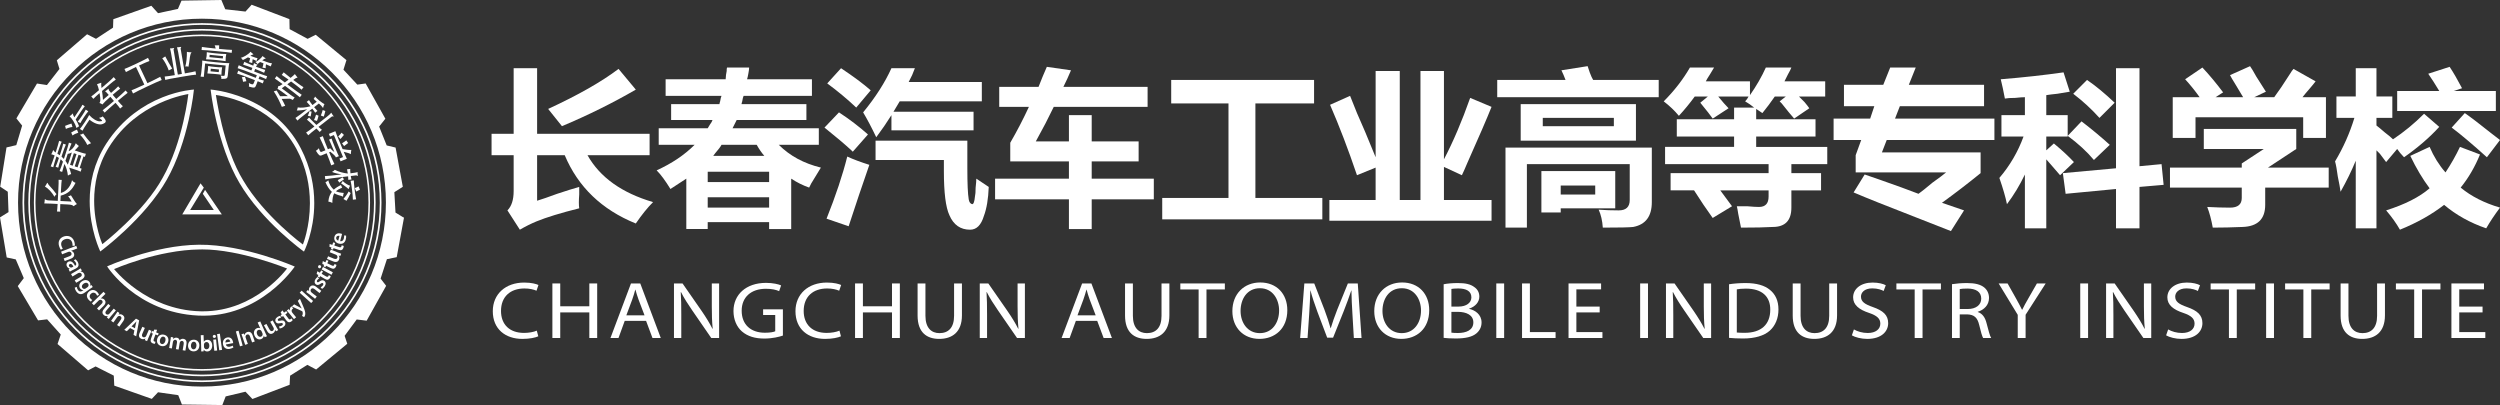 <?xml version="1.0" encoding="utf-8"?>
<!-- Generator: Adobe Illustrator 17.1.0, SVG Export Plug-In . SVG Version: 6.00 Build 0)  -->
<!DOCTYPE svg PUBLIC "-//W3C//DTD SVG 1.1//EN" "http://www.w3.org/Graphics/SVG/1.1/DTD/svg11.dtd">
<svg version="1.1" id="图层_1" xmlns="http://www.w3.org/2000/svg" xmlns:xlink="http://www.w3.org/1999/xlink" x="0px" y="0px"
	 viewBox="0 0 370.331 60" enable-background="new 0 0 370.331 60" xml:space="preserve">
<rect x="0" y="0" width="370.331" height="60" fill="#333333" stroke="none"/>
<g>
	<path fill="#FFFFFF" d="M59.848,32.221l-1.082,5.872l-1.452,0.299l-0.933,2.876l0.82,1.072l-2.885,5.162l-1.475-0.179l-1.791,2.422
		l0.391,1.179l-4.612,3.811l-1.303-0.69l-2.554,1.604l-0.072,1.342v0.011l-5.509,2.1l-1.026-1.081l-2.937,0.7l-0.489,1.264V60
		l-5.993-0.079l-0.542-1.383l-2.996-0.431l-0.922,0.979l-5.56-1.96l-0.071-1.485l-2.697-1.361l-1.104,0.581l-4.53-3.902L9,49.558
		l-2.016-2.254L5.64,47.46l-3.006-5.08l0.89-1.181l-1.19-2.775l-1.312-0.28l-0.031-0.024L0,32.198l1.262-0.78l-0.11-3.017
		l-1.121-0.74l0.933-5.822l1.45-0.341l0.864-2.89l-0.843-1.06H2.423l3.056-5.175l1.475,0.225l1.854-2.383l-0.39-1.284l4.481-3.857
		l1.32,0.678l2.526-1.662l0.043-1.243l5.631-1.995l0.993,1.099l2.946-0.629l0.531-1.231L32.79,0l0.58,1.372l2.996,0.341l0.904-1.004
		l0.009-0.008l5.593,2.133l0.029,1.485l2.667,1.432l1.201-0.6l4.55,3.757l-0.441,1.422l2.054,2.205l1.233-0.17l2.919,5.223
		l-0.923,1.161l1.121,2.794l1.315,0.316l1.071,5.81l-1.252,0.799l0.169,3.019l1.145,0.711L59.848,32.221z M29.916,2.769
		c-15.044,0-27.243,12.197-27.243,27.243c0,15.05,12.199,27.251,27.243,27.251c15.051,0,27.251-12.201,27.251-27.251
		C57.166,14.966,44.967,2.769,29.916,2.769"/>
	<path fill="#FFFFFF" d="M56.509,30.013c0,14.684-11.905,26.587-26.593,26.587c-14.681,0-26.584-11.903-26.584-26.587
		c0-14.682,11.904-26.585,26.584-26.585C44.604,3.428,56.509,15.331,56.509,30.013 M29.916,3.679
		c-14.54,0-26.333,11.792-26.333,26.334c0,14.547,11.792,26.337,26.333,26.337c14.547,0,26.341-11.79,26.341-26.337
		C56.256,15.471,44.463,3.679,29.916,3.679 M55.643,30.013c0,14.209-11.516,25.727-25.728,25.727
		c-14.204,0-25.722-11.517-25.722-25.727c0-14.204,11.518-25.723,25.722-25.723C44.127,4.289,55.643,15.809,55.643,30.013
		 M29.92,4.533c-14.073,0-25.483,11.41-25.483,25.48c0,14.073,11.41,25.482,25.483,25.482c14.072,0,25.481-11.409,25.481-25.482
		C55.401,15.943,43.992,4.533,29.92,4.533 M54.816,30.013c0,13.75-11.146,24.902-24.901,24.902
		c-13.748,0-24.895-11.152-24.895-24.902c0-13.746,11.147-24.896,24.895-24.896C43.67,5.117,54.816,16.267,54.816,30.013
		 M29.92,5.351c-13.621,0-24.664,11.043-24.664,24.661c0,13.623,11.043,24.662,24.664,24.662c13.619,0,24.662-11.039,24.662-24.662
		C54.582,16.394,43.539,5.351,29.92,5.351"/>
	<path fill="#FFFFFF" d="M14.623,36.714c-0.135-0.333-0.341-0.881-0.546-1.576c-0.227-0.779-0.413-1.581-0.545-2.379
		c-0.164-1.006-0.247-2.009-0.247-2.985c0-0.68,0.042-1.353,0.12-2.008c0.086-0.717,0.22-1.422,0.399-2.113
		c0.197-0.737,0.451-1.465,0.753-2.163c0.325-0.751,0.717-1.483,1.165-2.181c0.301-0.466,0.624-0.924,0.959-1.356
		c0.323-0.412,0.666-0.816,1.021-1.196c0.657-0.706,1.376-1.365,2.141-1.946c1.286-0.986,2.717-1.794,4.253-2.406
		c0.604-0.243,1.222-0.451,1.845-0.624c0.496-0.137,0.995-0.254,1.482-0.342c0.709-0.128,1.183-0.163,1.307-0.177
		c-0.009,0.123-0.059,0.57-0.158,1.24c-0.11,0.73-0.304,1.881-0.612,3.235c-0.343,1.521-0.757,2.975-1.23,4.329
		c-0.587,1.688-1.264,3.218-2.02,4.552c-0.752,1.33-1.74,2.718-2.935,4.124c-0.956,1.125-2.048,2.266-3.244,3.392
		c-1.877,1.765-3.4,2.919-3.677,3.117C14.819,37.18,14.737,36.996,14.623,36.714 M14.567,34.382
		c0.252,0.945,0.507,1.583,0.593,1.787c0.139-0.105,0.482-0.379,0.961-0.784c0.576-0.486,1.467-1.262,2.452-2.211
		c1.107-1.071,2.108-2.132,2.967-3.161c1.072-1.285,1.93-2.526,2.556-3.678c0,0,0.002,0,0.002-0.003
		c0.697-1.23,1.332-2.655,1.886-4.229c0.444-1.259,0.837-2.62,1.166-4.036c0.295-1.261,0.487-2.339,0.594-3.021
		c0.092-0.562,0.14-0.955,0.157-1.116c-0.161,0.029-0.583,0.103-1.178,0.255c-0.453,0.123-0.919,0.26-1.378,0.417
		c-0.576,0.203-1.15,0.434-1.708,0.688c-1.413,0.652-2.718,1.456-3.882,2.405c-0.69,0.559-1.334,1.176-1.919,1.835
		c-0.64,0.716-1.223,1.501-1.73,2.329c-0.4,0.651-0.748,1.332-1.037,2.03c-0.268,0.647-0.493,1.324-0.663,2.015
		c-0.16,0.631-0.278,1.296-0.352,1.953c-0.071,0.606-0.107,1.23-0.107,1.854c0,0.856,0.065,1.729,0.194,2.599
		C14.241,33.008,14.386,33.703,14.567,34.382 M44.04,36.517c-0.576-0.457-1.476-1.202-2.497-2.147
		c-1.143-1.054-2.197-2.141-3.132-3.228c-1.171-1.354-2.156-2.709-2.93-4.024c-0.78-1.314-1.487-2.866-2.108-4.605
		c-0.496-1.391-0.938-2.905-1.314-4.501c-0.336-1.424-0.554-2.649-0.677-3.427c-0.115-0.713-0.174-1.192-0.187-1.322
		c0.14,0.013,0.681,0.063,1.473,0.22c0.539,0.105,1.088,0.239,1.632,0.4c0.679,0.196,1.351,0.431,1.994,0.698
		c1.644,0.678,3.127,1.56,4.412,2.618c0.765,0.631,1.468,1.334,2.084,2.083c0.33,0.405,0.648,0.83,0.935,1.267
		c0.302,0.458,0.586,0.944,0.841,1.435c0.362,0.702,0.682,1.43,0.945,2.161c0.247,0.681,0.453,1.383,0.613,2.086
		c0.147,0.653,0.258,1.32,0.331,1.987c0.063,0.612,0.098,1.24,0.098,1.863c0,0.975-0.081,1.956-0.242,2.927
		c-0.128,0.777-0.304,1.542-0.529,2.282c-0.199,0.659-0.395,1.172-0.528,1.487c-0.11,0.259-0.192,0.431-0.225,0.493
		C44.93,37.204,44.572,36.942,44.04,36.517 M43.984,35.531c0.442,0.357,0.758,0.596,0.887,0.688c0.074-0.195,0.29-0.787,0.504-1.668
		c0.156-0.635,0.277-1.295,0.368-1.961c0.109-0.828,0.165-1.666,0.165-2.49c0-1.317-0.145-2.613-0.425-3.857
		c-0.16-0.706-0.368-1.403-0.618-2.077c-0.266-0.726-0.591-1.44-0.961-2.123c-0.236-0.433-0.497-0.86-0.773-1.265
		c-0.267-0.388-0.554-0.768-0.854-1.129c-0.563-0.669-1.194-1.297-1.883-1.867c-1.152-0.957-2.481-1.767-3.936-2.406
		c-0.576-0.252-1.172-0.48-1.774-0.672c-0.483-0.152-0.968-0.286-1.447-0.395c-0.634-0.149-1.084-0.217-1.256-0.237
		c0.025,0.164,0.092,0.605,0.203,1.223c0.131,0.738,0.356,1.902,0.686,3.228c0.372,1.493,0.792,2.888,1.257,4.152
		c0.575,1.566,1.216,2.932,1.901,4.049c0.721,1.224,1.638,2.482,2.725,3.751c0.87,1.012,1.849,2.032,2.914,3.033
		C42.609,34.394,43.449,35.095,43.984,35.531 M43.663,39.487c0,0-5.149,7.692-14.29,7.26c-9.138-0.43-13.51-7.283-13.51-7.283
		s6.907-3.153,13.615-3.213C36.187,36.193,43.663,39.487,43.663,39.487 M29.662,46.113c0.128,0.004,0.261,0.004,0.394,0.004
		c0.937,0,1.88-0.09,2.8-0.274c0.833-0.165,1.669-0.41,2.482-0.722c1.363-0.534,2.684-1.276,3.93-2.203
		c0.491-0.364,0.967-0.761,1.423-1.177c0.362-0.333,0.709-0.674,1.034-1.024c0.425-0.461,0.7-0.807,0.8-0.94
		c-0.15-0.061-0.539-0.215-1.1-0.419c-0.674-0.244-1.743-0.616-3.003-0.98c-1.418-0.417-2.785-0.75-4.067-0.982
		c-1.601-0.297-3.069-0.449-4.361-0.449c-0.15,0-0.303,0.004-0.451,0.007c-1.42,0.018-2.971,0.178-4.609,0.488
		c-1.312,0.242-2.687,0.58-4.08,1.003c-1.239,0.377-2.268,0.75-2.914,0.996c-0.531,0.204-0.893,0.362-1.041,0.422
		c0.106,0.124,0.38,0.452,0.812,0.892c0.326,0.332,0.681,0.665,1.05,0.983c0.463,0.4,0.947,0.784,1.449,1.137
		c1.267,0.902,2.621,1.627,4.022,2.161c0.83,0.312,1.686,0.565,2.547,0.745C27.723,45.975,28.693,46.089,29.662,46.113
		 M29.706,27.155l-2.707,4.603h5.862l-2.485-3.637l-0.331,0.584l1.628,2.402h-3.508l2.027-3.311L29.706,27.155z"/>
	<path fill="#FFFFFF" d="M10.62,29.858c-0.106-0.213-0.39-0.637-0.537-0.817c0.166,0.015,0.318-0.032,0.425-0.114
		c0.455,0.733,0.695,1.109,0.885,1.299c-0.196,0.093-0.355,0.215-0.48,0.319c-0.152-0.168-0.361-0.229-0.892-0.256L8.93,30.234
		c-0.025,0.618-0.03,0.922-0.016,1.12L8.44,31.33c0.034-0.195,0.06-0.504,0.094-1.115l-0.929-0.049
		c-0.483-0.022-0.879-0.039-1.045-0.032c0.042-0.171,0.071-0.449,0.064-0.521c-0.012-0.087,0.034-0.122,0.111-0.067
		c0.104,0.082,0.247,0.13,0.428,0.138l1.394,0.07l0.083-1.607c0.044-0.864,0.053-1.267,0.039-1.518l0.469,0.023
		c-0.038,0.235-0.071,0.663-0.115,1.519l-0.02,0.414c0.95-0.247,1.51-1.174,1.656-1.902c0.102,0.184,0.285,0.317,0.521,0.399
		c-0.483,0.993-1.075,1.616-2.198,1.904l-0.039,0.787L10.62,29.858z M7.075,27.155c0.06,0.126,0.157,0.279,0.367,0.487
		c0.184,0.184,0.67,0.752,0.925,1.121c-0.084,0.067-0.226,0.228-0.31,0.388c-0.352-0.674-0.973-1.289-1.402-1.517
		c0.096-0.117,0.231-0.338,0.317-0.516C6.997,27.059,7.032,27.061,7.075,27.155"/>
	<path fill="#FFFFFF" d="M7.888,24.775l-0.381-0.126c0.165-0.391,0.352-0.917,0.591-1.618c-0.228-0.102-0.421-0.173-0.509-0.175
		c0.101-0.132,0.23-0.465,0.256-0.561c0.013-0.077,0.065-0.088,0.133,0.051c0.026,0.044,0.13,0.148,0.261,0.255
		c0.246-0.741,0.409-1.307,0.517-1.737l0.38,0.126c-0.177,0.419-0.386,0.995-0.641,1.771c0.128,0.079,0.247,0.158,0.36,0.24
		l0.125-0.37c0.167-0.512,0.301-0.953,0.385-1.347l0.395,0.128c-0.163,0.364-0.325,0.807-0.492,1.317l-0.157,0.469
		c0.125,0.111,0.241,0.223,0.354,0.346l0.32-0.982c0.183-0.55,0.305-0.961,0.422-1.432l0.389,0.129
		c-0.16,0.375-0.284,0.709-0.429,1.13c0.414-0.135,0.839-0.581,1.066-1.173c0.16,0.175,0.295,0.294,0.451,0.408
		c-0.213,0.262-0.421,0.482-0.617,0.656l0.982,0.324c0.234,0.074,0.46,0.133,0.678,0.173l-0.154,0.462l-0.207-0.07L11.8,24.885
		l0.291,0.094l-0.151,0.455c-0.196-0.098-0.343-0.161-0.582-0.238l-1.115-0.365c0.113,0.285,0.211,0.603,0.3,0.957
		c-0.157,0.026-0.351,0.121-0.481,0.223c-0.083-0.67-0.245-1.253-0.521-1.729c-0.135,0.432-0.233,0.779-0.333,1.184l-0.386-0.129
		c0.191-0.456,0.324-0.828,0.505-1.381c-0.102-0.132-0.215-0.254-0.343-0.364c-0.155,0.475-0.275,0.887-0.355,1.247L8.24,24.711
		c0.16-0.371,0.323-0.798,0.49-1.32c-0.11-0.073-0.237-0.148-0.368-0.222C8.142,23.853,7.987,24.374,7.888,24.775 M10.044,24.393
		c0.087-0.228,0.193-0.555,0.319-0.931c0.111-0.34,0.203-0.64,0.275-0.874c-0.207,0.117-0.406,0.183-0.605,0.207l-0.338,1.028
		C9.825,23.995,9.937,24.188,10.044,24.393 M11.338,22.827l-0.397-0.128l-0.565,1.715l0.395,0.13L11.338,22.827z M11.068,24.642
		l0.422,0.142l0.564-1.718l-0.421-0.137L11.068,24.642z"/>
	<path fill="#FFFFFF" d="M10.733,18.812c-0.25,0.02-0.693,0.141-0.971,0.285l-0.123-0.451c0.297-0.129,0.641-0.247,0.949-0.344
		L10.733,18.812z M11.721,18.709c-0.124,0.041-0.271,0.143-0.38,0.264c-0.223-0.719-0.654-1.388-1.038-1.757
		c0.169-0.102,0.293-0.202,0.434-0.365c0.052-0.054,0.104-0.027,0.087,0.048c-0.018,0.053,0.011,0.179,0.188,0.481l0.768-1.152
		c0.237-0.352,0.344-0.541,0.425-0.714l0.357,0.235c-0.127,0.141-0.261,0.318-0.495,0.663L11.213,17.7
		C11.4,18.004,11.604,18.393,11.721,18.709 M11.597,19.658c-0.363,0.112-0.645,0.252-0.852,0.412l-0.2-0.44
		c0.273-0.168,0.573-0.32,0.853-0.434L11.597,19.658z M12.441,17.353c-0.26,0.392-0.43,0.674-0.541,0.894L11.527,18
		c0.163-0.195,0.354-0.455,0.617-0.846c0.282-0.42,0.433-0.679,0.561-0.917l0.376,0.251C12.901,16.694,12.722,16.933,12.441,17.353
		 M15.182,18.377c-0.473,0.184-1.275-0.11-1.923-0.65l-0.414,0.618c-0.293,0.434-0.527,0.813-0.621,1.015l-0.392-0.263
		c0.152-0.168,0.346-0.422,0.728-0.996c0.326-0.488,0.572-0.901,0.647-1.065c0.528,0.593,1.17,0.946,1.554,0.937
		c0.477-0.011,0.504-0.098-0.095-0.512c0.208-0.033,0.417-0.112,0.545-0.22C15.863,17.937,15.783,18.141,15.182,18.377
		 M12.876,20.498c0.199,0.25,0.392,0.482,0.614,0.72c-0.215,0.084-0.379,0.145-0.558,0.261c-0.103-0.244-0.26-0.49-0.471-0.797
		c-0.176-0.243-0.377-0.487-0.612-0.732c0.165-0.012,0.318-0.079,0.467-0.186C12.433,19.927,12.59,20.138,12.876,20.498"/>
	<path fill="#FFFFFF" d="M15.566,13.522c0.172-0.104,0.296-0.203,0.425-0.32c0.104-0.099,0.145-0.054,0.102,0.059
		c-0.013,0.039,0.04,0.137,0.22,0.34l0.138,0.164c0.625-0.54,0.851-0.759,1.057-0.976l0.297,0.349
		c-0.231,0.166-0.487,0.367-1.113,0.904l0.531,0.617c0.609-0.529,1.048-0.928,1.387-1.258l0.302,0.35
		c-0.374,0.286-0.836,0.662-1.451,1.185c0.389,0.457,0.585,0.669,0.74,0.798l-0.406,0.345c-0.075-0.134-0.292-0.392-0.68-0.846
		c-0.731,0.63-1.235,1.084-1.612,1.449l-0.299-0.349c0.422-0.32,0.944-0.749,1.673-1.376l-0.53-0.62
		c-0.611,0.534-0.997,0.911-1.178,1.138c-0.109-0.09-0.29-0.181-0.437-0.219c0.146-0.224,0.208-0.415,0.017-1.465
		c-0.423,0.364-0.676,0.604-0.919,0.853l-0.31-0.36c0.284-0.204,0.491-0.361,1.141-0.926c-0.071-0.344-0.172-0.63-0.288-0.889
		c0.194-0.055,0.463-0.146,0.572-0.199c0.065-0.032,0.099-0.012,0.06,0.063c-0.03,0.062-0.015,0.368,0.035,0.703l0.999-0.856
		c0.295-0.259,0.561-0.505,0.805-0.757l0.312,0.362c-0.287,0.204-0.574,0.428-0.87,0.683l-1.173,1.011
		c0.076,0.47,0.128,0.919,0.14,1.319l0.854-0.736C15.797,13.7,15.701,13.598,15.566,13.522"/>
	<path fill="#FFFFFF" d="M21.838,12.321c0.842-0.397,1.438-0.7,1.895-0.947l0.224,0.476c-0.523,0.209-1.198,0.509-2.147,0.96
		c-0.949,0.443-1.612,0.776-2.105,1.042l-0.226-0.476c0.479-0.19,1.081-0.461,1.899-0.841l-1.234-2.619
		c-0.658,0.318-1.122,0.554-1.49,0.756l-0.218-0.458c0.435-0.173,0.979-0.409,1.764-0.782c0.785-0.373,1.315-0.638,1.723-0.865
		l0.219,0.46c-0.391,0.155-0.873,0.362-1.539,0.671L21.838,12.321z"/>
	<path fill="#FFFFFF" d="M24.996,10.434c-0.219-0.639-0.604-1.361-0.962-1.789l0.448-0.289c0.281,0.545,0.661,1.221,1.025,1.802
		L24.996,10.434z M25.346,7.916c-0.038-0.247-0.106-0.534-0.167-0.744c0.162,0.002,0.369-0.016,0.549-0.053
		c0.078-0.01,0.1,0.021,0.048,0.083c-0.061,0.068-0.076,0.113-0.061,0.185l0.628,3.666l0.598-0.102l-0.547-3.207
		c-0.039-0.22-0.099-0.487-0.171-0.741c0.158,0.003,0.372-0.019,0.551-0.055c0.079-0.015,0.101,0.02,0.046,0.085
		c-0.059,0.067-0.072,0.114-0.059,0.19l0.624,3.649c0.794-0.134,1.359-0.251,1.576-0.315l0.088,0.504
		c-0.256,0.007-0.806,0.083-2.338,0.346c-1.395,0.239-1.926,0.345-2.231,0.433l-0.087-0.503c0.311-0.024,0.859-0.099,1.502-0.208
		L25.346,7.916z M28.131,8.461c-0.067,0.623-0.152,1.116-0.212,1.423c-0.175-0.063-0.284-0.075-0.474-0.024
		c0.175-0.572,0.247-1.417,0.241-2.184c0.179,0.052,0.438,0.08,0.62,0.064c0.08-0.007,0.088,0.031,0.015,0.093
		C28.263,7.889,28.157,8.207,28.131,8.461"/>
	<path fill="#FFFFFF" d="M32.661,11.191c0.576,0.11,0.618,0.055,0.639-0.149l0.13-1.337l-3.045-0.303L30.19,11.39l-0.479-0.042
		c0.069-0.315,0.097-0.483,0.122-0.742l0.11-1.121c0.013-0.161,0.022-0.374,0.005-0.517c0.419,0.073,1.085,0.16,2.011,0.25
		c1.015,0.103,1.612,0.141,2.013,0.141c-0.046,0.126-0.082,0.341-0.099,0.51l-0.124,1.267c-0.047,0.462-0.097,0.571-0.988,0.548
		C32.819,11.548,32.803,11.418,32.661,11.191 M34.364,7.388l-0.044,0.44c-0.331-0.065-1.062-0.145-2.224-0.251
		c-1.058-0.099-1.8-0.159-2.236-0.17l0.046-0.453c0.405,0.06,1.059,0.143,2.038,0.241c-0.035-0.192-0.087-0.373-0.144-0.475
		l0.666-0.007c-0.012,0.116-0.018,0.324-0.012,0.532C33.445,7.337,34.066,7.388,34.364,7.388 M33.419,9.061
		c-0.428-0.071-0.926-0.121-1.45-0.176c-0.498-0.046-1.001-0.087-1.451-0.098c0.08-0.272,0.129-0.706,0.116-1.059
		c0.422,0.079,0.832,0.13,1.435,0.189c0.513,0.052,1.026,0.082,1.451,0.082C33.445,8.308,33.411,8.688,33.419,9.061 M32.805,11.077
		c-0.323-0.055-0.549-0.08-1.03-0.125c-0.419-0.041-0.766-0.064-1.054-0.07c0.072-0.362,0.109-0.731,0.112-1.11
		C31.098,9.839,31.3,9.86,31.87,9.917c0.458,0.045,0.711,0.063,1.04,0.05C32.844,10.296,32.803,10.676,32.805,11.077 M31.025,8.466
		l1.983,0.195l0.032-0.347l-1.985-0.197L31.025,8.466z M31.189,10.564l1.216,0.122l0.036-0.389l-1.215-0.122L31.189,10.564z"/>
	<path fill="#FFFFFF" d="M36.023,9.587l0.162-0.427c0.34,0.161,0.743,0.333,1.332,0.566c0.056-0.169,0.091-0.284,0.108-0.375
		c0.135,0.083,0.305,0.155,0.479,0.213c0.076,0.031,0.075,0.066-0.012,0.09c-0.054,0.012-0.103,0.067-0.166,0.231
		c0.591,0.22,1.013,0.365,1.365,0.47l-0.165,0.428c-0.33-0.156-0.737-0.338-1.327-0.568l-0.149,0.384
		c0.873,0.338,1.428,0.533,1.925,0.691l-0.162,0.419c-0.278-0.124-0.585-0.258-0.961-0.41l-0.15,0.391
		c0.29,0.105,0.686,0.236,0.788,0.239l-0.167,0.431c-0.087-0.058-0.465-0.21-0.752-0.329l-0.231,0.596
		c-0.153,0.399-0.25,0.442-1.076,0.198c0.052-0.192,0.047-0.332-0.006-0.533c0.528,0.29,0.642,0.255,0.736,0.009l0.166-0.427
		l-1.773-0.685c-0.294-0.111-0.71-0.249-0.861-0.284l0.168-0.44c0.136,0.094,0.528,0.273,0.824,0.38l1.771,0.688l0.154-0.397
		c-1.883-0.725-2.192-0.835-2.845-1.035l0.168-0.436c0.466,0.216,1.011,0.443,1.873,0.773l0.15-0.38
		C36.794,9.833,36.377,9.692,36.023,9.587 M35.958,8.901c-0.041-0.125-0.119-0.231-0.297-0.345c0.333-0.031,1.137-0.492,1.455-0.893
		c0.099,0.114,0.26,0.247,0.385,0.337c0.065,0.042,0.067,0.065-0.019,0.076c-0.075,0.003-0.208,0.07-0.395,0.183l0.282,0.11
		c0.458,0.177,0.661,0.235,0.783,0.243l-0.164,0.428c-0.119-0.075-0.246-0.141-0.558-0.274c-0.037,0.224-0.068,0.454-0.061,0.575
		l-0.482-0.142c0.053-0.124,0.123-0.367,0.169-0.573l-0.332-0.13C36.416,8.684,36.146,8.819,35.958,8.901 M36.003,12.116
		c-0.03-0.252-0.081-0.443-0.184-0.671l0.455-0.067c0.087,0.192,0.15,0.373,0.224,0.651L36.003,12.116z M38.148,9.489
		c-0.107-0.126-0.214-0.232-0.324-0.313c0.303-0.053,0.928-0.616,1.076-0.878c0.094,0.113,0.284,0.246,0.419,0.308
		c0.07,0.035,0.065,0.071-0.022,0.078c-0.071,0-0.182,0.056-0.446,0.248l0.471,0.18c0.598,0.232,0.837,0.259,0.963,0.259
		l-0.177,0.468c-0.128-0.067-0.351-0.175-0.704-0.318c-0.041,0.216-0.06,0.431-0.043,0.592l-0.484-0.098
		c0.059-0.141,0.113-0.386,0.15-0.645l-0.504-0.186C38.382,9.293,38.267,9.386,38.148,9.489"/>
	<path fill="#FFFFFF" d="M42.742,11.789c-0.295-0.215-0.794-0.56-1.008-0.694l0.288-0.379c0.206,0.184,0.745,0.616,1.024,0.822
		c0.32-0.26,0.558-0.475,0.631-0.563c0.074,0.111,0.257,0.338,0.328,0.419c0.099,0.107,0.075,0.129-0.054,0.134
		c-0.066,0.005-0.122,0.031-0.51,0.31l0.738,0.548c0.265,0.196,0.527,0.376,0.78,0.527l-0.284,0.379
		c-0.214-0.201-0.461-0.404-0.724-0.601l-0.831-0.623c-0.153,0.114-0.34,0.252-0.566,0.417l1.168,0.874
		c0.329,0.242,0.663,0.477,0.972,0.682l-0.274,0.365c-0.287-0.243-0.604-0.489-0.933-0.737l-1.264-0.946
		c-0.148,0.107-0.304,0.227-0.482,0.356l1.355,1.014c0.135,0.1,0.393,0.273,0.546,0.344l-0.275,0.368
		c-0.194-0.126-0.375-0.187-0.537-0.185l-1.107,0.032c0.225,0.397,0.388,0.717,0.526,1.021l-0.504,0.156
		c-0.274-0.692-0.672-1.52-1.19-2.298l0.425-0.123c0.193,0.31,0.368,0.596,0.513,0.844l1.146-0.017l-0.956-0.708
		c-0.21-0.158-0.487-0.326-0.584-0.357c0.062-0.136,0.098-0.251,0.12-0.411c0.168,0.002,0.29-0.044,0.646-0.304
		c-0.361-0.256-0.898-0.65-1.156-0.822l0.272-0.365c0.258,0.228,0.858,0.695,1.213,0.949C42.383,12.072,42.563,11.93,42.742,11.789"
		/>
	<path fill="#FFFFFF" d="M43.965,16.369c0.082-0.169,0.11-0.293,0.14-0.458c0.485,0.087,1.237,0.019,1.889-0.172
		c-0.235-0.29-0.405-0.49-0.563-0.646l0.34-0.26c0.12,0.196,0.272,0.415,0.515,0.729l0.634-0.494
		c-0.179-0.152-0.349-0.305-0.463-0.416c0.104-0.113,0.166-0.219,0.209-0.356c0.166,0.187,0.363,0.38,0.641,0.608
		c0.298,0.238,0.564,0.422,0.758,0.525c-0.075,0.104-0.179,0.379-0.183,0.462c-0.002,0.118-0.038,0.125-0.076,0.048
		c-0.08-0.142-0.292-0.369-0.572-0.608l-0.701,0.546c0.2,0.247,0.349,0.422,0.488,0.559l-0.338,0.259
		c-0.096-0.17-0.229-0.356-0.424-0.603l-1.497,1.17c-0.216,0.167-0.482,0.39-0.703,0.599l-0.297-0.387
		c0.268-0.174,0.546-0.371,0.752-0.533l0.987-0.768C44.978,16.312,44.491,16.362,43.965,16.369 M45.66,20.04l-0.317-0.403
		c0.374-0.244,0.587-0.396,1.23-0.899c-0.715-0.686-0.871-0.826-1.108-1.015l0.316-0.322c0.207,0.239,0.358,0.4,1.09,1.106
		l1.534-1.196c0.329-0.255,0.537-0.451,0.669-0.616c0.078,0.153,0.175,0.295,0.297,0.452c0.082,0.106,0.056,0.153-0.057,0.102
		c-0.068-0.029-0.128-0.012-0.18,0.031l-1.951,1.517c0.175,0.169,0.326,0.292,0.503,0.423l-0.325,0.33
		c-0.157-0.184-0.289-0.326-0.484-0.513C46.155,19.6,45.995,19.738,45.66,20.04 M45.594,17.143c0.115-0.237,0.195-0.448,0.247-0.671
		l0.317,0.066c-0.04,0.26-0.089,0.502-0.141,0.715L45.594,17.143z M46.516,17.784c0.125-0.273,0.225-0.527,0.3-0.802l0.369,0.157
		c-0.058,0.251-0.125,0.51-0.228,0.773L46.516,17.784z M47.957,17.275l-0.431-0.164c0.113-0.263,0.215-0.56,0.276-0.812l0.389,0.145
		C48.143,16.68,48.052,17.023,47.957,17.275"/>
	<path fill="#FFFFFF" d="M47.35,20.365l0.469-0.197c0.165,0.498,0.39,1.076,0.75,1.946l0.345-0.146
		c0.243,0.259,0.446,0.444,0.612,0.549l-0.475-1.144c-0.125-0.301-0.229-0.534-0.306-0.694l0.371-0.158
		c0.134,0.397,0.23,0.648,0.509,1.315c0.342,0.822,0.478,1.119,0.575,1.297l-0.446,0.184c-0.06-0.172-0.23-0.362-0.828-0.839
		l-0.173,0.073c0.331,0.785,0.568,1.309,0.784,1.748l-0.47,0.196c-0.156-0.463-0.357-1.002-0.681-1.794l-0.719,0.3
		c-0.299,0.123-0.422,0.048-0.869-0.667c0.149-0.078,0.292-0.203,0.434-0.376c0.173,0.538,0.261,0.596,0.414,0.533l0.558-0.229
		C47.843,21.391,47.582,20.832,47.35,20.365 M51.376,23.514l-0.924,0.385l-0.172-0.413l0.534-0.218l-1.354-3.262l-0.574,0.235
		l-0.17-0.408l0.965-0.401c0.09,0.274,0.232,0.643,0.439,1.138l0.629,1.517c0.423,0.087,1.049,0.147,1.293,0.126
		c-0.042,0.178-0.064,0.408-0.061,0.545c0,0.094-0.027,0.1-0.109,0.023c-0.055-0.045-0.332-0.141-0.957-0.294
		C51.105,22.94,51.252,23.267,51.376,23.514 M50.099,20.213c0.161-0.142,0.383-0.404,0.498-0.558l0.351,0.329
		c-0.128,0.173-0.338,0.421-0.507,0.607L50.099,20.213z M50.667,21.224c0.184-0.106,0.481-0.31,0.632-0.432l0.272,0.396
		c-0.152,0.127-0.39,0.306-0.603,0.452L50.667,21.224z"/>
	<path fill="#FFFFFF" d="M49.178,25.469c0.164-0.086,0.307-0.192,0.422-0.312c0.539,0.289,1.244,0.47,1.922,0.554
		c-0.038-0.269-0.079-0.477-0.117-0.633l0.476-0.059c-0.01,0.172,0,0.38,0.031,0.654c0.586-0.071,0.822-0.109,1.064-0.179
		c-0.013,0.168,0.002,0.399,0.025,0.48c0.021,0.094-0.029,0.125-0.13,0.045c-0.049-0.04-0.064-0.047-0.127-0.04l-0.782,0.093
		c0.03,0.22,0.066,0.384,0.109,0.515l-0.478,0.057c0.006-0.137-0.006-0.306-0.026-0.525l-2.392,0.289
		c-0.281,0.036-0.651,0.091-0.993,0.17l-0.059-0.494c0.349-0.012,0.723-0.04,1.003-0.075l1.457-0.175
		C50.064,25.749,49.616,25.647,49.178,25.469 M50.924,28.576c-0.06,0.164-0.103,0.38-0.105,0.512c-0.003,0.064-0.067,0.059-0.107,0
		c-0.016-0.023-0.138-0.061-0.608-0.195c-0.118-0.034-0.384-0.148-0.595-0.257c-0.188,0.327-0.286,0.868-0.277,1.417
		c-0.179-0.094-0.425-0.17-0.594-0.192c0.076-0.677,0.211-1.016,0.527-1.442c-0.384-0.327-0.718-0.865-0.955-1.436
		c0.151-0.044,0.315-0.152,0.409-0.289c0.174,0.611,0.418,1.039,0.824,1.402c0.292-0.273,0.688-0.513,1.06-0.682l0.181,0.381
		c-0.429,0.183-0.709,0.341-0.922,0.54C50.059,28.477,50.525,28.564,50.924,28.576 M50.028,26.681
		c0.237-0.118,0.469-0.255,0.725-0.419l0.203,0.305c-0.256,0.193-0.486,0.345-0.697,0.479L50.028,26.681z M51.572,27.955
		c-0.022-0.046-0.254-0.222-1.052-0.803c0.089-0.081,0.173-0.192,0.25-0.338c0.272,0.295,0.763,0.6,1.093,0.698
		c-0.102,0.171-0.169,0.326-0.203,0.45C51.646,28.022,51.616,28.03,51.572,27.955 M50.872,29.477
		c0.252-0.283,0.57-0.714,0.773-1.121l0.304,0.247c-0.183,0.42-0.404,0.796-0.62,1.141L50.872,29.477z M52.155,28.174
		c-0.083-0.675-0.158-1.114-0.222-1.392l0.483-0.058c0.002,0.303,0.038,0.717,0.123,1.416c0.064,0.536,0.135,0.992,0.214,1.387
		l-0.478,0.055C52.255,29.139,52.222,28.728,52.155,28.174 M52.558,27.862c0.175-0.059,0.36-0.147,0.558-0.256l0.204,0.503
		c-0.158,0.058-0.349,0.152-0.543,0.27L52.558,27.862z"/>
	<path fill="#FFFFFF" d="M9.013,36.99c-0.075-0.083-0.19-0.275-0.265-0.544c-0.203-0.697,0.109-1.244,0.78-1.441
		c0.721-0.206,1.303,0.169,1.497,0.838c0.078,0.263,0.075,0.464,0.059,0.558l-0.344,0.011c0.014-0.121,0.01-0.278-0.041-0.459
		c-0.132-0.442-0.503-0.682-1.03-0.529c-0.485,0.14-0.708,0.511-0.569,0.992c0.048,0.161,0.13,0.32,0.208,0.417L9.013,36.99z"/>
	<path fill="#FFFFFF" d="M11.294,36.41l0.15,0.39l-0.913,0.353v0.004c0.091,0.021,0.179,0.063,0.249,0.125
		c0.076,0.064,0.137,0.145,0.176,0.243c0.099,0.263,0.032,0.604-0.459,0.796l-0.91,0.352l-0.15-0.388l0.867-0.337
		c0.222-0.087,0.36-0.236,0.278-0.45c-0.059-0.152-0.201-0.219-0.338-0.219c-0.037,0-0.078,0.015-0.123,0.031L9.199,37.67
		l-0.151-0.391L11.294,36.41z"/>
	<path fill="#FFFFFF" d="M10.683,40.048c-0.135,0.061-0.263,0.132-0.345,0.195l-0.165-0.337l0.151-0.105l-0.005-0.014
		c-0.158-0.031-0.316-0.144-0.411-0.344c-0.147-0.298-0.011-0.568,0.213-0.677c0.374-0.181,0.726,0.054,0.99,0.608l0.024-0.012
		c0.099-0.052,0.241-0.167,0.113-0.429c-0.073-0.145-0.192-0.277-0.306-0.349l0.21-0.188c0.122,0.075,0.277,0.234,0.393,0.469
		c0.231,0.476-0.004,0.757-0.33,0.92L10.683,40.048z M10.872,39.498c-0.124-0.263-0.303-0.49-0.528-0.379
		c-0.146,0.069-0.169,0.195-0.112,0.317c0.076,0.148,0.225,0.213,0.351,0.196c0.03-0.009,0.057-0.02,0.085-0.033L10.872,39.498z"/>
	<path fill="#FFFFFF" d="M11.522,40.012c0.167-0.098,0.299-0.184,0.418-0.262l0.185,0.309l-0.203,0.145l0.004,0.011
		c0.149,0,0.376,0.075,0.515,0.311c0.149,0.247,0.137,0.6-0.314,0.865l-0.844,0.499l-0.212-0.359l0.803-0.477
		c0.209-0.116,0.315-0.286,0.2-0.482c-0.085-0.145-0.247-0.181-0.376-0.156c-0.036,0.008-0.082,0.026-0.126,0.046l-0.839,0.498
		l-0.21-0.36L11.522,40.012z"/>
	<path fill="#FFFFFF" d="M12.583,43.324c-0.282,0.204-0.526,0.287-0.755,0.235c-0.221-0.046-0.401-0.215-0.534-0.399
		c-0.121-0.172-0.212-0.383-0.226-0.549l0.308-0.108c0.011,0.121,0.061,0.3,0.179,0.466c0.158,0.219,0.393,0.303,0.685,0.094
		l0.113-0.079v-0.008c-0.175,0.008-0.354-0.071-0.482-0.251c-0.239-0.338-0.133-0.772,0.252-1.041
		c0.442-0.319,0.916-0.221,1.148,0.105c0.148,0.203,0.133,0.395,0.067,0.537l0.006,0.008l0.189-0.115l0.211,0.295
		c-0.094,0.059-0.21,0.133-0.393,0.267L12.583,43.324z M12.953,42.544c0.033-0.023,0.061-0.046,0.085-0.074
		c0.098-0.125,0.123-0.287,0.019-0.431c-0.136-0.193-0.404-0.216-0.676-0.02c-0.23,0.163-0.334,0.411-0.18,0.626
		c0.09,0.132,0.253,0.18,0.403,0.132c0.043-0.017,0.091-0.049,0.13-0.076L12.953,42.544z"/>
	<path fill="#FFFFFF" d="M13.465,44.678c-0.088-0.043-0.233-0.145-0.367-0.306c-0.33-0.394-0.293-0.864,0.099-1.194
		c0.379-0.32,0.89-0.305,1.262,0.14c0.1,0.115,0.174,0.253,0.204,0.356l-0.289,0.144c-0.018-0.075-0.058-0.168-0.155-0.283
		c-0.202-0.243-0.504-0.238-0.732-0.041c-0.259,0.214-0.267,0.513-0.082,0.727c0.09,0.11,0.181,0.17,0.259,0.213L13.465,44.678z"/>
	<path fill="#FFFFFF" d="M15.331,43.226l0.292,0.298l-0.698,0.692l0.004,0.003c0.092-0.02,0.187-0.011,0.279,0.014
		c0.093,0.028,0.18,0.08,0.256,0.152c0.197,0.205,0.274,0.544-0.107,0.916l-0.692,0.684l-0.294-0.294l0.66-0.658
		c0.173-0.164,0.24-0.356,0.079-0.521c-0.116-0.118-0.274-0.122-0.395-0.068c-0.038,0.017-0.072,0.044-0.103,0.079l-0.707,0.695
		l-0.293-0.296L15.331,43.226z"/>
	<path fill="#FFFFFF" d="M16.42,46.861c-0.129,0.152-0.23,0.278-0.312,0.389l-0.277-0.237l0.147-0.204l-0.009-0.002
		c-0.129,0.038-0.364,0.063-0.588-0.13c-0.227-0.191-0.32-0.51,0.03-0.915l0.628-0.74l0.316,0.273l-0.582,0.681
		c-0.178,0.208-0.225,0.401-0.056,0.545c0.128,0.111,0.284,0.09,0.385,0.037c0.036-0.018,0.071-0.047,0.1-0.084l0.648-0.756
		l0.318,0.27L16.42,46.861z"/>
	<path fill="#FFFFFF" d="M17.129,46.576c0.11-0.152,0.197-0.29,0.274-0.409l0.295,0.209l-0.127,0.215l0.01,0.009
		c0.135-0.069,0.372-0.089,0.596,0.07c0.236,0.168,0.374,0.491,0.071,0.916l-0.569,0.8l-0.339-0.239l0.539-0.764
		c0.136-0.193,0.168-0.39-0.018-0.523c-0.134-0.097-0.297-0.066-0.405,0.013c-0.033,0.019-0.066,0.059-0.093,0.099L16.8,47.764
		l-0.344-0.24L17.129,46.576z"/>
	<path fill="#FFFFFF" d="M19.269,48.593l-0.483,0.474l-0.381-0.206l1.738-1.657l0.47,0.253l-0.438,2.364l-0.397-0.212l0.127-0.671
		L19.269,48.593z M19.993,48.626l0.113-0.582c0.028-0.145,0.071-0.297,0.104-0.428l-0.008-0.003
		c-0.093,0.099-0.202,0.221-0.302,0.322l-0.422,0.412L19.993,48.626z"/>
	<path fill="#FFFFFF" d="M21.973,50.072c-0.081,0.178-0.14,0.33-0.186,0.459l-0.336-0.149l0.083-0.236l-0.01-0.003
		c-0.112,0.078-0.329,0.165-0.604,0.045c-0.273-0.119-0.453-0.399-0.233-0.889l0.395-0.893l0.378,0.168l-0.36,0.829
		c-0.115,0.251-0.104,0.447,0.1,0.537c0.152,0.07,0.301,0.007,0.382-0.076c0.028-0.023,0.054-0.065,0.072-0.107l0.407-0.915
		l0.382,0.168L21.973,50.072z"/>
	<path fill="#FFFFFF" d="M23.269,48.85l-0.138,0.397l0.372,0.135l-0.106,0.295l-0.371-0.135l-0.244,0.687
		c-0.068,0.192-0.052,0.307,0.1,0.36c0.07,0.026,0.11,0.033,0.158,0.042l-0.098,0.296c-0.066,0-0.178-0.014-0.302-0.057
		c-0.144-0.055-0.244-0.143-0.292-0.248c-0.054-0.122-0.041-0.28,0.031-0.482l0.259-0.734l-0.222-0.076l0.106-0.296l0.219,0.079
		l0.102-0.29L23.269,48.85z"/>
	<path fill="#FFFFFF" d="M24.911,50.632c-0.165,0.581-0.65,0.73-1.056,0.616c-0.446-0.126-0.71-0.529-0.567-1.043
		c0.147-0.527,0.584-0.749,1.059-0.612C24.822,49.728,25.046,50.151,24.911,50.632 M23.708,50.311c-0.088,0.31,0,0.582,0.243,0.647
		c0.228,0.067,0.452-0.11,0.541-0.435c0.069-0.244,0.037-0.566-0.235-0.641C23.972,49.803,23.782,50.048,23.708,50.311"/>
	<path fill="#FFFFFF" d="M25.248,50.405c0.032-0.184,0.05-0.345,0.067-0.486l0.354,0.059l-0.023,0.242h0.01
		c0.098-0.113,0.271-0.239,0.549-0.194c0.214,0.036,0.362,0.186,0.402,0.378h0.008c0.071-0.079,0.149-0.137,0.23-0.172
		c0.106-0.047,0.213-0.064,0.349-0.037c0.27,0.042,0.512,0.272,0.426,0.795l-0.158,0.959l-0.402-0.066l0.148-0.902
		c0.045-0.271-0.02-0.444-0.219-0.478c-0.142-0.024-0.262,0.059-0.327,0.168c-0.017,0.035-0.033,0.087-0.042,0.134l-0.162,0.977
		l-0.402-0.064l0.159-0.945c0.036-0.226-0.028-0.402-0.22-0.435c-0.151-0.027-0.275,0.08-0.333,0.181
		c-0.021,0.044-0.037,0.088-0.044,0.133l-0.161,0.965L25.06,51.55L25.248,50.405z"/>
	<path fill="#FFFFFF" d="M29.533,51.218c-0.033,0.604-0.475,0.853-0.897,0.832c-0.463-0.025-0.81-0.366-0.779-0.895
		c0.026-0.545,0.398-0.855,0.901-0.832C29.247,50.352,29.56,50.715,29.533,51.218 M28.284,51.166
		c-0.017,0.319,0.132,0.568,0.38,0.58c0.24,0.016,0.418-0.207,0.436-0.541c0.015-0.258-0.084-0.564-0.371-0.58
		C28.435,50.609,28.303,50.893,28.284,51.166"/>
	<path fill="#FFFFFF" d="M29.739,49.654l0.415-0.016l0.036,0.984h0.005c0.095-0.161,0.273-0.273,0.519-0.283
		c0.406-0.016,0.704,0.311,0.72,0.811c0.02,0.593-0.345,0.903-0.72,0.915c-0.212,0.005-0.405-0.068-0.532-0.267h-0.005l-0.011,0.247
		l-0.359,0.015c0.006-0.113,0.006-0.294,0-0.461L29.739,49.654z M30.218,51.362c0,0.036,0.005,0.071,0.014,0.099
		c0.049,0.167,0.198,0.285,0.38,0.278c0.26-0.009,0.413-0.22,0.399-0.558c-0.009-0.288-0.158-0.521-0.435-0.514
		c-0.17,0.01-0.322,0.134-0.359,0.319c-0.007,0.032-0.012,0.07-0.007,0.108L30.218,51.362z"/>
	<path fill="#FFFFFF" d="M31.986,49.813c0.013,0.122-0.07,0.231-0.217,0.247c-0.138,0.012-0.24-0.081-0.249-0.204
		c-0.013-0.126,0.071-0.235,0.211-0.247C31.872,49.594,31.969,49.684,31.986,49.813 M31.747,51.962l-0.158-1.648l0.417-0.036
		l0.16,1.646L31.747,51.962z"/>
	
		<rect x="32.316" y="49.454" transform="matrix(-0.991 0.134 -0.134 -0.991 71.546 96.508)" fill="#FFFFFF" width="0.417" height="2.417"/>
	<path fill="#FFFFFF" d="M33.451,51.029c0.065,0.29,0.314,0.375,0.578,0.329c0.192-0.038,0.318-0.094,0.438-0.16l0.113,0.27
		c-0.131,0.082-0.314,0.164-0.551,0.213c-0.527,0.097-0.897-0.17-0.991-0.668c-0.084-0.449,0.11-0.925,0.629-1.022
		c0.53-0.099,0.786,0.301,0.852,0.659c0.013,0.073,0.019,0.136,0.019,0.174L33.451,51.029z M34.111,50.607
		c-0.026-0.151-0.137-0.386-0.412-0.334c-0.254,0.049-0.318,0.297-0.303,0.469L34.111,50.607z"/>
	
		<rect x="34.29" y="49.933" transform="matrix(-0.266 -0.964 0.964 -0.266 -3.466 97.639)" fill="#FFFFFF" width="2.286" height="0.413"/>
	<path fill="#FFFFFF" d="M35.941,49.982c-0.062-0.18-0.121-0.326-0.174-0.463l0.341-0.117l0.103,0.227l0.009-0.004
		c0.028-0.144,0.146-0.353,0.407-0.442c0.272-0.092,0.618-0.016,0.787,0.476l0.322,0.93l-0.394,0.134l-0.308-0.877
		c-0.077-0.228-0.22-0.369-0.437-0.29c-0.157,0.05-0.226,0.203-0.226,0.338c-0.003,0.034,0.009,0.087,0.023,0.129l0.321,0.92
		l-0.396,0.139L35.941,49.982z"/>
	<path fill="#FFFFFF" d="M38.552,47.609l0.794,1.778c0.071,0.152,0.149,0.32,0.201,0.419l-0.338,0.149l-0.124-0.227h-0.007
		c-0.014,0.207-0.152,0.396-0.367,0.493c-0.363,0.161-0.786-0.015-0.994-0.481c-0.23-0.506-0.046-0.946,0.317-1.111
		c0.208-0.093,0.394-0.074,0.511,0.009l0.004-0.009l-0.382-0.851L38.552,47.609z M38.759,49.101
		c-0.014-0.034-0.036-0.07-0.056-0.099c-0.095-0.129-0.274-0.196-0.448-0.118c-0.242,0.106-0.282,0.388-0.157,0.667
		c0.124,0.279,0.351,0.419,0.591,0.311c0.156-0.072,0.246-0.237,0.21-0.418c-0.008-0.038-0.021-0.078-0.04-0.115L38.759,49.101z"/>
	<path fill="#FFFFFF" d="M40.959,48.473c0.094,0.171,0.18,0.307,0.252,0.428l-0.319,0.175l-0.137-0.207l-0.009,0.009
		c-0.006,0.131-0.067,0.36-0.328,0.504c-0.26,0.145-0.589,0.123-0.852-0.349l-0.471-0.849l0.366-0.205l0.436,0.787
		c0.133,0.243,0.297,0.35,0.49,0.249c0.149-0.082,0.188-0.24,0.172-0.352c-0.003-0.036-0.02-0.089-0.044-0.127l-0.484-0.87
		l0.365-0.205L40.959,48.473z"/>
	<path fill="#FFFFFF" d="M41.333,48.359c0.111,0,0.297-0.048,0.421-0.132c0.154-0.101,0.178-0.209,0.117-0.299
		c-0.061-0.093-0.146-0.102-0.359-0.053c-0.329,0.088-0.537,0.013-0.647-0.157c-0.161-0.239-0.084-0.559,0.239-0.771
		c0.153-0.103,0.31-0.153,0.423-0.161l0.091,0.29c-0.079,0.002-0.224,0.032-0.346,0.113c-0.125,0.083-0.153,0.193-0.098,0.274
		c0.061,0.091,0.151,0.085,0.371,0.037c0.31-0.08,0.509-0.029,0.645,0.171c0.169,0.255,0.093,0.564-0.275,0.808
		c-0.164,0.11-0.344,0.172-0.482,0.182L41.333,48.359z"/>
	<path fill="#FFFFFF" d="M41.828,45.975l0.252,0.338l0.318-0.23l0.184,0.25l-0.316,0.236l0.432,0.584
		c0.122,0.164,0.227,0.216,0.353,0.122c0.06-0.042,0.091-0.07,0.119-0.114l0.193,0.25c-0.034,0.055-0.112,0.14-0.215,0.216
		c-0.128,0.093-0.258,0.127-0.37,0.103c-0.133-0.021-0.255-0.119-0.385-0.29l-0.458-0.629l-0.189,0.139l-0.184-0.252l0.187-0.137
		l-0.183-0.251L41.828,45.975z"/>
	<path fill="#FFFFFF" d="M42.833,46.407c-0.141-0.172-0.251-0.294-0.347-0.4l0.277-0.227l0.211,0.227l0.004-0.005
		c-0.082-0.229-0.005-0.445,0.132-0.556c0.031-0.027,0.054-0.042,0.081-0.059l0.251,0.304c-0.035,0.013-0.065,0.04-0.104,0.07
		c-0.152,0.126-0.181,0.31-0.087,0.481c0.016,0.032,0.044,0.067,0.07,0.102l0.545,0.663l-0.323,0.267L42.833,46.407z"/>
	<path fill="#FFFFFF" d="M43.57,45.081l0.824,0.443c0.093,0.047,0.208,0.118,0.286,0.168l0.009-0.011
		c-0.046-0.082-0.109-0.192-0.156-0.29l-0.42-0.82l0.323-0.309l0.472,1.105c0.258,0.608,0.336,0.91,0.311,1.171
		c-0.02,0.215-0.107,0.371-0.174,0.449l-0.306-0.19c0.038-0.057,0.076-0.144,0.093-0.244c0.026-0.094,0.024-0.228-0.01-0.35
		c-0.01-0.036-0.02-0.06-0.034-0.071c-0.01-0.014-0.029-0.029-0.071-0.047l-1.481-0.686L43.57,45.081z"/>
	<polygon fill="#FFFFFF" points="44.675,43.054 46.377,44.583 46.095,44.893 44.392,43.363 	"/>
	<path fill="#FFFFFF" d="M45.75,43.54c-0.147-0.116-0.279-0.207-0.395-0.29l0.227-0.288l0.208,0.139l0.008-0.007
		c-0.057-0.138-0.069-0.38,0.101-0.596c0.181-0.224,0.513-0.341,0.925-0.019l0.77,0.605l-0.257,0.33l-0.733-0.581
		c-0.19-0.148-0.386-0.187-0.528-0.01c-0.1,0.133-0.08,0.294-0.007,0.408c0.018,0.035,0.053,0.07,0.089,0.102l0.767,0.6
		l-0.258,0.329L45.75,43.54z"/>
	<path fill="#FFFFFF" d="M47.492,42.554c0.101-0.044,0.255-0.157,0.34-0.28c0.101-0.152,0.083-0.263-0.008-0.326
		c-0.091-0.061-0.174-0.038-0.352,0.091c-0.269,0.203-0.488,0.215-0.653,0.105c-0.241-0.164-0.292-0.49-0.077-0.808
		c0.102-0.152,0.229-0.256,0.329-0.309l0.195,0.235c-0.072,0.032-0.193,0.115-0.276,0.235c-0.082,0.123-0.066,0.238,0.02,0.292
		c0.085,0.058,0.168,0.019,0.349-0.112c0.257-0.192,0.461-0.218,0.667-0.081c0.252,0.169,0.3,0.487,0.051,0.845
		c-0.111,0.167-0.251,0.287-0.375,0.354L47.492,42.554z"/>
	<path fill="#FFFFFF" d="M47.012,40.176l0.366,0.22l0.203-0.341l0.267,0.159l-0.204,0.343l0.628,0.371
		c0.176,0.106,0.288,0.111,0.375-0.026c0.034-0.063,0.054-0.098,0.067-0.146l0.274,0.153c-0.009,0.067-0.051,0.172-0.117,0.283
		c-0.081,0.136-0.19,0.215-0.302,0.239c-0.129,0.032-0.283-0.012-0.466-0.125l-0.669-0.397l-0.118,0.201l-0.27-0.16l0.12-0.202
		l-0.265-0.16L47.012,40.176z"/>
	<path fill="#FFFFFF" d="M47.456,39.304c0.107,0.058,0.155,0.187,0.082,0.311c-0.066,0.127-0.197,0.158-0.305,0.1
		c-0.114-0.064-0.155-0.194-0.089-0.318C47.211,39.275,47.34,39.243,47.456,39.304 M49.102,40.706l-1.453-0.791l0.199-0.369
		l1.455,0.789L49.102,40.706z"/>
	<path fill="#FFFFFF" d="M47.818,38.673l0.378,0.191l0.174-0.357l0.283,0.134l-0.174,0.359l0.656,0.315
		c0.18,0.091,0.298,0.084,0.368-0.056c0.031-0.07,0.046-0.106,0.053-0.157l0.288,0.134c-0.006,0.063-0.036,0.173-0.091,0.292
		c-0.068,0.14-0.17,0.226-0.279,0.261c-0.128,0.041-0.282,0.014-0.476-0.084l-0.698-0.339l-0.102,0.213l-0.281-0.137l0.102-0.207
		l-0.276-0.137L47.818,38.673z"/>
	<path fill="#FFFFFF" d="M50.075,37.412c0.184,0.076,0.337,0.13,0.465,0.174l-0.136,0.337l-0.236-0.076l-0.004,0.013
		c0.079,0.104,0.174,0.326,0.063,0.598c-0.113,0.279-0.384,0.467-0.885,0.26l-0.903-0.364l0.16-0.39l0.834,0.341
		c0.256,0.103,0.451,0.091,0.537-0.117c0.064-0.156-0.004-0.301-0.089-0.379c-0.026-0.027-0.066-0.05-0.11-0.07l-0.925-0.377
		l0.156-0.388L50.075,37.412z"/>
	<path fill="#FFFFFF" d="M48.828,36.142l0.403,0.134l0.126-0.377l0.295,0.096l-0.123,0.378l0.694,0.226
		c0.191,0.068,0.304,0.048,0.355-0.106c0.024-0.069,0.031-0.108,0.033-0.16l0.304,0.096c0.003,0.061-0.012,0.174-0.052,0.297
		c-0.049,0.147-0.138,0.255-0.243,0.3c-0.118,0.059-0.278,0.047-0.482-0.02l-0.74-0.246l-0.074,0.222l-0.298-0.098l0.076-0.219
		l-0.293-0.099L48.828,36.142z"/>
	<path fill="#FFFFFF" d="M50.384,35.724c0.293,0.066,0.479-0.123,0.546-0.386c0.048-0.184,0.055-0.326,0.043-0.457l0.293,0.01
		c0.025,0.153,0.017,0.358-0.047,0.584c-0.135,0.521-0.533,0.742-1.025,0.613c-0.442-0.115-0.79-0.499-0.653-1.007
		c0.136-0.522,0.608-0.58,0.961-0.487c0.075,0.02,0.132,0.043,0.169,0.059L50.384,35.724z M50.291,34.946
		c-0.151-0.044-0.411-0.044-0.481,0.227c-0.066,0.251,0.132,0.415,0.292,0.475L50.291,34.946z"/>
	<path fill="#FFFFFF" d="M72.816,22.987v-3.169h3.273v-9.713h3.474v9.713h16.664v3.169h-9.201c1.841,3.273,5.077,5.588,9.713,6.95
		c-0.818,0.82-1.672,1.874-2.556,3.17c-5.045-2.048-8.554-5.417-10.53-10.12h-4.09v6.747c0.68-0.205,1.671-0.545,2.966-1.025
		c1.431-0.472,2.521-0.817,3.272-1.019v1.124c-0.069,0.889-0.069,1.567,0,2.044c-2.728,0.68-4.841,1.329-6.339,1.942
		c-0.818,0.34-1.637,0.749-2.454,1.225l-1.841-2.861c0.614-0.614,0.922-1.568,0.922-2.861v-5.316H72.816z M91.626,10.206
		l2.557,3.069c-3.408,1.975-7.053,3.783-10.94,5.415l-2.045-2.554C85.628,14.092,89.104,12.116,91.626,10.206"/>
	<path fill="#FFFFFF" d="M104.835,33.927h-3.17v-7.465c-0.751,0.477-1.534,0.987-2.35,1.535c-0.751-1.228-1.433-2.148-2.045-2.762
		c2.248-1.022,4.122-2.28,5.623-3.782h-5.317v-2.456h7.26c0.066-0.133,0.168-0.306,0.306-0.509c0.204-0.271,0.34-0.51,0.408-0.716
		h-6.134v-2.35h7.157c0-0.069,0.033-0.206,0.102-0.409c0.067-0.412,0.136-0.679,0.205-0.817h-8.281v-2.455h8.895
		c0-0.34,0.067-0.853,0.205-1.536c-0.137,0.413-0.137,0.343,0-0.202h3.271c0,0.202-0.035,0.477-0.102,0.817
		c-0.068,0.412-0.137,0.719-0.203,0.921h9.608v2.455h-10.12c-0.07,0.138-0.139,0.404-0.206,0.817
		c-0.068,0.203-0.101,0.34-0.101,0.409h9.609v2.35h-10.327c-0.204,0.409-0.407,0.82-0.613,1.224h12.779v2.456h-5.929
		c1.634,1.636,3.713,2.76,6.235,3.374c-0.408,0.682-0.886,1.466-1.432,2.35c-0.138,0.272-0.239,0.48-0.306,0.613
		c-0.954-0.341-1.839-0.781-2.658-1.327v7.465h-3.272v-1.025h-9.097V33.927z M113.933,25.441h-9.097v1.531h9.097V25.441z
		 M104.835,30.757h9.097v-1.535h-9.097V30.757z M112.093,21.453h-5.214c-0.137,0.274-0.444,0.682-0.92,1.228
		c-0.137,0.203-0.239,0.339-0.305,0.408h7.564C112.808,22.612,112.434,22.067,112.093,21.453"/>
	<path fill="#FFFFFF" d="M122.134,18.899l2.145-2.253c1.566,1.025,2.999,2.117,4.293,3.272l-2.247,2.556
		c-0.071-0.068-0.139-0.134-0.207-0.205C125.163,21.387,123.834,20.26,122.134,18.899 M125.507,23.19
		c0.885,0.411,1.975,0.817,3.271,1.228c-1.023,2.932-2.045,5.963-3.066,9.098c-1.16-0.409-2.251-0.784-3.272-1.124
		C123.801,28.983,124.824,25.916,125.507,23.19 M122.541,12.355l2.044-2.249c1.84,1.224,3.305,2.317,4.396,3.271l-2.145,2.558
		C125.539,14.706,124.108,13.515,122.541,12.355 M132.049,10.105h3.475c-0.069,0.206-0.205,0.545-0.408,1.022
		c-0.206,0.412-0.376,0.752-0.512,1.022h10.837v2.864h-12.166c-0.272,0.477-0.579,0.987-0.919,1.536h11.859v2.756h-12.165v-2.247
		c-0.682,1.091-1.432,2.181-2.25,3.273c-0.682-1.432-1.329-2.659-1.942-3.684C129.698,14.399,131.094,12.219,132.049,10.105
		 M139.818,23.7h-10.12v-2.861h13.597v4.089c0,2.249,0.066,3.782,0.204,4.602c0.066,0.408,0.238,0.649,0.511,0.715
		c0.206,0,0.341-0.373,0.41-1.124c0.067-0.274,0.101-0.718,0.101-1.329c0.067-0.615,0.104-1.056,0.104-1.33
		c0.614,0.408,1.227,0.817,1.839,1.228c-0.068,1.77-0.306,3.204-0.715,4.291c-0.41,1.365-1.09,2.044-2.047,2.044
		c-1.43,0-2.453-0.713-3.065-2.146c-0.545-1.159-0.818-3.337-0.818-6.54V23.7z"/>
	<path fill="#FFFFFF" d="M147.404,29.529v-3.067h10.938v-2.554h-8.69v-2.762c1.024-1.769,1.943-3.543,2.761-5.316h-4.396v-2.965
		h5.826c0.137-0.34,0.341-0.851,0.614-1.536c0.27-0.609,0.477-1.087,0.614-1.429l3.577,0.513c-0.341,0.82-0.715,1.635-1.125,2.452
		h12.473v2.965h-13.902c-0.273,0.548-0.683,1.366-1.227,2.455c-0.614,1.156-1.092,2.045-1.431,2.659h4.906v-3.887h3.374v3.887h6.951
		v2.964h-6.951v2.554h9.201v3.067h-9.201v4.398h-3.374v-4.398H147.404z"/>
	<polygon fill="#FFFFFF" points="172.164,32.493 172.164,29.323 181.979,29.323 181.979,15.321 173.493,15.321 173.493,11.842 
		194.656,11.842 194.656,15.321 185.965,15.321 185.965,29.323 195.881,29.323 195.881,32.493 	"/>
	<path fill="#FFFFFF" d="M203.775,23.294V10.513h3.576v19.118h3.066V10.513h3.478v13.088c1.362-2.592,2.657-5.623,3.885-9.1
		l3.167,1.329c-0.68,1.704-1.874,4.468-3.578,8.283c-0.339,0.815-0.614,1.429-0.817,1.841l-2.657-1.229v4.906h7.052v3.068h-24.024
		v-3.068h6.851v-4.804l-2.762,1.127c-1.294-3.819-2.624-7.296-3.988-10.431l2.967-1.325c0.204,0.541,0.544,1.398,1.022,2.553
		C201.694,18.25,202.614,20.431,203.775,23.294"/>
	<path fill="#FFFFFF" d="M221.787,14.399v-2.557h10.12c-0.204-0.545-0.408-1.022-0.612-1.429l3.885-0.614
		c0.066,0.205,0.168,0.513,0.307,0.921c0.203,0.545,0.373,0.916,0.511,1.122h9.711v2.557H221.787z M223.012,33.719V21.862h21.676
		v8.075c0,2.113-0.921,3.336-2.762,3.683c-0.544,0.066-2.043,0.099-4.499,0.099c-0.067-1.019-0.272-1.907-0.612-2.659
		c0.954,0.072,1.943,0.105,2.965,0.105c1.088,0,1.635-0.509,1.635-1.535v-5.316h-15.233v9.405H223.012z M242.336,20.839h-17.071
		v-5.417h17.071V20.839z M231.192,31.472h-2.862V25.34h10.94v5.518h-8.078V31.472z M228.535,18.691h10.53v-1.227h-10.53V18.691z
		 M231.192,28.814h5.113v-1.33h-5.113V28.814z"/>
	<path fill="#FFFFFF" d="M247.47,28.2v-2.553h14.516v-1.333h-15.334V21.76h10.223v-1.534h-8.487v-2.555h8.487v-1.736h2.965
		c-0.411-0.339-0.853-0.647-1.329-0.922c0.204-0.205,0.375-0.444,0.511-0.718h-4.499c0.614,0.751,1.127,1.333,1.535,1.741
		l-2.351,1.531c-0.272-0.409-0.886-1.189-1.84-2.351l1.125-0.921h-1.942c-0.752,1.026-1.536,1.979-2.353,2.863
		c-0.614-0.748-1.364-1.466-2.247-2.145c1.565-1.568,2.861-3.239,3.885-5.009h3.575c-0.136,0.203-0.339,0.545-0.614,1.023
		c-0.272,0.408-0.475,0.748-0.611,1.022h6.542v2.044c0.953-1.365,1.737-2.724,2.351-4.089h3.784c-0.07,0.203-0.24,0.545-0.513,1.023
		c-0.203,0.408-0.375,0.748-0.511,1.022h6.033v2.247h-3.887c0.207,0.206,0.476,0.48,0.818,0.82c0.342,0.408,0.579,0.715,0.715,0.921
		l-2.247,1.531c-0.479-0.543-1.092-1.293-1.842-2.246c-0.136-0.138-0.24-0.242-0.306-0.308l0.92-0.718h-1.636
		c-0.614,0.888-1.225,1.704-1.84,2.455c-0.203-0.137-0.511-0.34-0.92-0.614v1.535h8.791v2.555h-8.791v1.534h10.53v2.554h-5.315
		v1.333h4.396V28.2h-4.396v2.557c0,1.908-0.922,2.863-2.761,2.863c-1.09,0.066-2.658,0.099-4.703,0.099
		c-0.067-0.406-0.204-1.092-0.408-2.044c-0.071-0.477-0.138-0.85-0.206-1.124h1.532c0.75,0.068,1.331,0.105,1.741,0.105
		c0.954,0,1.43-0.513,1.43-1.536V28.2h-7.156c0.614,0.818,1.19,1.604,1.737,2.351l-2.862,1.737c-0.886-1.229-1.808-2.586-2.76-4.089
		H247.47z"/>
	<path fill="#FFFFFF" d="M278.772,22.576h14.62v3.07c-1.838,1.497-3.75,2.964-5.726,4.396c1.16,0.408,2.25,0.783,3.273,1.122
		l-1.945,3.067c-1.224-0.478-2.961-1.16-5.213-2.045c-4.227-1.637-7.294-2.863-9.201-3.68l1.638-2.658
		c1.224,0.412,3.064,1.059,5.52,1.942c1.088,0.409,1.907,0.716,2.453,0.919c0.476-0.34,1.157-0.881,2.045-1.633
		c0.954-0.68,1.635-1.191,2.044-1.535h-13.393v-2.554l0.82-2.249h-4.091v-3.171h5.419l0.612-1.838h-4.496v-3.171h5.825L280,10.003
		h3.782l-1.021,2.554h11.142v3.171h-12.472l-0.715,1.838h14.722v3.171h-15.951L278.772,22.576z"/>
	<path fill="#FFFFFF" d="M296.172,26.357c1.567-1.837,2.76-3.883,3.577-6.131h-3.271v-3.169h3.475v-2.658
		c-0.34,0-0.817,0.033-1.429,0.102c-0.682,0-1.195,0.035-1.536,0.101c-0.203-1.087-0.407-2.044-0.612-2.861
		c3.337-0.271,6.439-0.614,9.303-1.022l0.92,2.864c-0.409,0.065-1.024,0.17-1.842,0.306c-0.681,0.066-1.226,0.138-1.636,0.203v2.965
		h3.17v3.169h-3.17v2.043l1.125-1.018c1.225,1.018,2.214,1.939,2.967,2.756l-2.048,1.947c-0.34-0.412-0.784-0.921-1.329-1.536
		c-0.34-0.411-0.579-0.679-0.715-0.817v10.222h-3.169v-7.975c-0.75,1.568-1.635,3.034-2.657,4.396
		C297.093,29.222,296.715,27.929,296.172,26.357 M305.987,28.709l-0.41-3.063l7.872-0.719V10.105h3.478v14.516l3.269-0.308
		l0.307,3.069l-3.576,0.307v6.133h-3.478v-5.826L305.987,28.709z M306.294,20.124l2.044-2.146c1.431,1.092,2.827,2.248,4.191,3.475
		l-2.353,2.247C309.155,22.474,307.862,21.283,306.294,20.124 M307.112,13.889l2.043-2.048c1.297,0.886,2.659,2.013,4.091,3.374
		l-2.249,2.25C309.837,16.173,308.541,14.981,307.112,13.889"/>
	<path fill="#FFFFFF" d="M321.443,27.791v-2.964h10.635v-0.614l3.268-2.146h-8.892v-2.965h13.697v2.965l-4.191,2.76h8.996v2.964
		h-9.407v2.558c0,2.109-1.122,3.2-3.371,3.271c-1.57,0.066-3.035,0.099-4.396,0.099c-0.204-1.156-0.478-2.181-0.818-3.063
		c1.225,0.065,2.351,0.101,3.372,0.101c1.157,0,1.741-0.478,1.741-1.434v-1.532H321.443z M323.692,11.741l2.556-1.737
		c1.024,1.091,2.046,2.318,3.068,3.679l-1.125,0.717h4.09c-0.274-0.477-0.683-1.159-1.227-2.044
		c-0.343-0.546-0.582-0.954-0.717-1.228l2.967-1.327c0.203,0.273,0.511,0.786,0.918,1.529c0.614,0.958,1.092,1.706,1.432,2.254
		l-1.737,0.817h2.965c0.614-0.817,1.397-1.976,2.351-3.474c0.205-0.34,0.375-0.582,0.51-0.719l3.273,1.842
		c-0.204,0.274-0.51,0.647-0.92,1.124c-0.478,0.549-0.818,0.954-1.023,1.228h3.475v6.032h-3.372v-3.067h-15.949v3.067h-3.374v-6.032
		h3.986C325.157,13.445,324.442,12.558,323.692,11.741"/>
	<path fill="#FFFFFF" d="M345.897,23.908c1.228-2.048,2.18-4.193,2.863-6.443h-2.659v-3.171h2.863v-4.188h3.066v4.188h2.351v3.171
		h-2.351v1.127c0.27,0.203,0.68,0.543,1.228,1.019c0.543,0.412,0.954,0.751,1.225,1.026c1.636-1.092,3.17-2.352,4.599-3.786
		l2.249,1.944c-1.431,1.568-3.167,3.066-5.213,4.5c-0.409-0.411-0.75-0.82-1.021-1.228l-1.635,1.94
		c-0.205-0.267-0.511-0.68-0.922-1.226c-0.203-0.205-0.377-0.375-0.511-0.512v11.553h-3.066V23.804
		c-0.614,1.503-1.366,3.033-2.249,4.598c-0.071-0.543-0.207-1.295-0.409-2.247C346.17,25.134,346.035,24.386,345.897,23.908
		 M357.042,23.088l2.861-1.329c0.614,1.43,1.396,2.691,2.353,3.782c0.817-1.228,1.532-2.488,2.146-3.782l2.966,1.123
		c-0.752,1.842-1.705,3.474-2.862,4.908c1.565,1.298,3.51,2.283,5.827,2.965c-0.818,1.088-1.499,2.113-2.045,3.067
		c-2.385-0.817-4.464-1.979-6.235-3.474c-1.842,1.429-4.023,2.657-6.544,3.677c-0.545-0.954-1.226-1.907-2.043-2.861
		c2.792-0.886,4.941-1.975,6.438-3.272C358.881,26.53,357.924,24.928,357.042,23.088 M355.1,16.442v-2.964h6.234
		c-0.614-1.023-1.157-1.874-1.635-2.554l3.171-1.025c0.545,0.82,1.157,1.874,1.838,3.17l-1.225,0.409h6.235v2.964H355.1z
		 M363.176,18.899l1.941-2.148c0.886,0.614,2.181,1.6,3.886,2.965c0.612,0.477,1.055,0.817,1.329,1.023l-1.942,2.556
		C366.275,21.387,364.537,19.918,363.176,18.899"/>
	<path fill="#FFFFFF" d="M79.739,49.818c-0.41,0.19-1.268,0.385-2.353,0.385c-2.51,0-4.387-1.44-4.387-4.103
		c0-2.542,1.891-4.243,4.651-4.243c1.098,0,1.81,0.215,2.114,0.36l-0.29,0.848c-0.422-0.188-1.044-0.333-1.783-0.333
		c-2.089,0-3.476,1.208-3.476,3.331c0,1.992,1.255,3.252,3.409,3.252c0.714,0,1.428-0.13,1.891-0.335L79.739,49.818z"/>
	<polygon fill="#FFFFFF" points="82.99,41.987 82.99,45.371 87.299,45.371 87.299,41.987 88.462,41.987 88.462,50.069 
		87.299,50.069 87.299,46.278 82.99,46.278 82.99,50.069 81.827,50.069 81.827,41.987 	"/>
	<path fill="#FFFFFF" d="M92.544,47.526l-0.925,2.543h-1.19l3.04-8.082h1.376l3.038,8.082h-1.23l-0.949-2.543H92.544z
		 M95.477,46.712l-0.886-2.328c-0.198-0.526-0.33-1.006-0.462-1.473h-0.028c-0.132,0.467-0.262,0.97-0.449,1.462l-0.872,2.339
		H95.477z"/>
	<path fill="#FFFFFF" d="M99.837,50.069v-8.082h1.268l2.842,4.089c0.648,0.947,1.176,1.799,1.587,2.625l0.038-0.012
		c-0.105-1.079-0.131-2.062-0.131-3.318v-3.384h1.083v8.082h-1.164l-2.827-4.102c-0.62-0.897-1.216-1.822-1.651-2.697l-0.041,0.009
		c0.067,1.023,0.079,1.993,0.079,3.339v3.451H99.837z"/>
	<path fill="#FFFFFF" d="M115.972,49.709c-0.514,0.18-1.546,0.442-2.747,0.442c-1.349,0-2.46-0.31-3.332-1.064
		c-0.766-0.673-1.241-1.751-1.241-3.011c0-2.41,1.837-4.173,4.824-4.173c1.03,0,1.85,0.205,2.232,0.372l-0.291,0.852
		c-0.475-0.205-1.068-0.349-1.969-0.349c-2.166,0-3.581,1.224-3.581,3.252c0,2.051,1.349,3.259,3.436,3.259
		c0.754,0,1.268-0.094,1.534-0.215v-2.41h-1.796v-0.839h2.932V49.709z"/>
	<path fill="#FFFFFF" d="M124.574,49.818c-0.41,0.19-1.268,0.385-2.352,0.385c-2.511,0-4.388-1.44-4.388-4.103
		c0-2.542,1.891-4.243,4.653-4.243c1.097,0,1.81,0.215,2.113,0.36l-0.289,0.848c-0.423-0.188-1.044-0.333-1.784-0.333
		c-2.089,0-3.476,1.208-3.476,3.331c0,1.992,1.256,3.252,3.408,3.252c0.714,0,1.428-0.13,1.891-0.335L124.574,49.818z"/>
	<polygon fill="#FFFFFF" points="127.825,41.987 127.825,45.371 132.134,45.371 132.134,41.987 133.297,41.987 133.297,50.069 
		132.134,50.069 132.134,46.278 127.825,46.278 127.825,50.069 126.662,50.069 126.662,41.987 	"/>
	<path fill="#FFFFFF" d="M137.088,41.987v4.798c0,1.799,0.887,2.563,2.076,2.563c1.308,0,2.166-0.789,2.166-2.563v-4.798h1.164
		v4.725c0,2.482-1.441,3.49-3.371,3.49c-1.823,0-3.198-0.936-3.198-3.455v-4.761H137.088z"/>
	<path fill="#FFFFFF" d="M145.134,50.069v-8.082h1.268l2.841,4.089c0.648,0.947,1.177,1.799,1.587,2.625l0.039-0.012
		c-0.105-1.079-0.132-2.062-0.132-3.318v-3.384h1.084v8.082h-1.164l-2.829-4.102c-0.619-0.897-1.215-1.822-1.65-2.697l-0.041,0.009
		c0.066,1.023,0.079,1.993,0.079,3.339v3.451H145.134z"/>
	<path fill="#FFFFFF" d="M159.372,47.526l-0.924,2.543h-1.191l3.041-8.082h1.375l3.038,8.082h-1.228l-0.952-2.543H159.372z
		 M162.306,46.712l-0.884-2.328c-0.2-0.526-0.33-1.006-0.463-1.473h-0.028c-0.131,0.467-0.262,0.97-0.449,1.462l-0.871,2.339
		H162.306z"/>
	<path fill="#FFFFFF" d="M167.817,41.987v4.798c0,1.799,0.887,2.563,2.076,2.563c1.308,0,2.166-0.789,2.166-2.563v-4.798h1.164
		v4.725c0,2.482-1.441,3.49-3.37,3.49c-1.824,0-3.199-0.936-3.199-3.455v-4.761H167.817z"/>
	<polygon fill="#FFFFFF" points="177.555,42.876 174.845,42.876 174.845,41.987 181.441,41.987 181.441,42.876 178.718,42.876 
		178.718,50.069 177.555,50.069 	"/>
	<path fill="#FFFFFF" d="M190.694,45.945c0,2.769-1.862,4.256-4.135,4.256c-2.366,0-4.005-1.667-4.005-4.113
		c0-2.567,1.746-4.245,4.124-4.245C189.122,41.843,190.694,43.535,190.694,45.945 M183.769,46.062c0,1.741,1.03,3.285,2.854,3.285
		c1.824,0,2.853-1.521,2.853-3.356c0-1.618-0.924-3.295-2.84-3.295C184.721,42.696,183.769,44.302,183.769,46.062"/>
	<path fill="#FFFFFF" d="M200.339,46.52c-0.065-1.127-0.146-2.495-0.146-3.488h-0.026c-0.317,0.934-0.674,1.953-1.122,3.069
		l-1.574,3.92H196.6l-1.454-3.847c-0.423-1.153-0.768-2.181-1.019-3.142h-0.026c-0.026,1.006-0.093,2.352-0.171,3.573l-0.239,3.464
		h-1.097l0.622-8.082h1.466l1.52,3.909c0.372,0.996,0.661,1.884,0.898,2.72h0.028c0.237-0.812,0.556-1.697,0.95-2.72l1.586-3.909
		h1.467l0.556,8.082h-1.138L200.339,46.52z"/>
	<path fill="#FFFFFF" d="M211.714,45.945c0,2.769-1.863,4.256-4.137,4.256c-2.365,0-4.005-1.667-4.005-4.113
		c0-2.567,1.746-4.245,4.126-4.245C210.143,41.843,211.714,43.535,211.714,45.945 M204.788,46.062c0,1.741,1.03,3.285,2.854,3.285
		c1.824,0,2.857-1.521,2.857-3.356c0-1.618-0.927-3.295-2.843-3.295C205.74,42.696,204.788,44.302,204.788,46.062"/>
	<path fill="#FFFFFF" d="M213.852,42.108c0.502-0.107,1.307-0.179,2.1-0.179c1.15,0,1.889,0.179,2.431,0.588
		c0.465,0.309,0.754,0.789,0.754,1.423c0,0.794-0.584,1.477-1.506,1.777v0.036c0.846,0.179,1.836,0.815,1.836,2.015
		c0,0.695-0.304,1.234-0.767,1.62c-0.607,0.515-1.612,0.753-3.065,0.753c-0.794,0-1.401-0.047-1.783-0.093V42.108z M215,45.416
		h1.046c1.201,0,1.914-0.588,1.914-1.365c0-0.934-0.779-1.32-1.943-1.32c-0.528,0-0.831,0.036-1.017,0.072V45.416z M215,49.275
		c0.239,0.04,0.555,0.053,0.964,0.053c1.191,0,2.287-0.399,2.287-1.574c0-1.091-1.042-1.558-2.299-1.558H215V49.275z"/>
	<rect x="221.65" y="41.987" fill="#FFFFFF" width="1.162" height="8.082"/>
	<polygon fill="#FFFFFF" points="225.464,41.987 226.626,41.987 226.626,49.194 230.432,49.194 230.432,50.069 225.464,50.069 	"/>
	<polygon fill="#FFFFFF" points="236.963,46.278 233.512,46.278 233.512,49.194 237.372,49.194 237.372,50.069 232.351,50.069 
		232.351,41.987 237.174,41.987 237.174,42.863 233.512,42.863 233.512,45.416 236.963,45.416 	"/>
	<rect x="242.959" y="41.987" fill="#FFFFFF" width="1.162" height="8.082"/>
	<path fill="#FFFFFF" d="M246.784,50.069v-8.082h1.269l2.841,4.089c0.646,0.947,1.177,1.799,1.587,2.625l0.039-0.012
		c-0.106-1.079-0.133-2.062-0.133-3.318v-3.384h1.085v8.082h-1.164l-2.829-4.102c-0.619-0.897-1.214-1.822-1.65-2.697l-0.042,0.009
		c0.067,1.023,0.081,1.993,0.081,3.339v3.451H246.784z"/>
	<path fill="#FFFFFF" d="M256.128,42.108c0.699-0.107,1.532-0.179,2.443-0.179c1.651,0,2.829,0.359,3.609,1.005
		c0.807,0.659,1.267,1.593,1.267,2.904c0,1.315-0.46,2.396-1.281,3.142c-0.845,0.754-2.22,1.162-3.952,1.162
		c-0.83,0-1.506-0.036-2.086-0.094V42.108z M257.276,49.256c0.292,0.033,0.715,0.046,1.164,0.046c2.47,0,3.793-1.247,3.793-3.429
		c0.014-1.907-1.177-3.119-3.608-3.119c-0.594,0-1.044,0.049-1.348,0.109V49.256z"/>
	<path fill="#FFFFFF" d="M266.723,41.987v4.798c0,1.799,0.886,2.563,2.075,2.563c1.309,0,2.167-0.789,2.167-2.563v-4.798h1.164
		v4.725c0,2.482-1.442,3.49-3.371,3.49c-1.823,0-3.199-0.936-3.199-3.455v-4.761H266.723z"/>
	<path fill="#FFFFFF" d="M274.624,48.8c0.517,0.3,1.256,0.528,2.05,0.528c1.175,0,1.863-0.566,1.863-1.381
		c0-0.741-0.477-1.186-1.679-1.597c-1.453-0.477-2.351-1.172-2.351-2.299c0-1.262,1.148-2.194,2.882-2.194
		c0.897,0,1.571,0.188,1.956,0.395l-0.318,0.853c-0.279-0.157-0.872-0.386-1.679-0.386c-1.215,0-1.677,0.66-1.677,1.212
		c0,0.754,0.541,1.127,1.769,1.557c1.509,0.529,2.26,1.189,2.26,2.379c0,1.243-1.004,2.337-3.104,2.337
		c-0.86,0-1.798-0.241-2.274-0.528L274.624,48.8z"/>
	<polygon fill="#FFFFFF" points="283.626,42.876 280.918,42.876 280.918,41.987 287.513,41.987 287.513,42.876 284.79,42.876 
		284.79,50.069 283.626,50.069 	"/>
	<path fill="#FFFFFF" d="M289.153,42.096c0.58-0.095,1.427-0.167,2.207-0.167c1.23,0,2.035,0.215,2.576,0.659
		c0.437,0.36,0.702,0.911,0.702,1.549c0,1.05-0.741,1.759-1.666,2.05v0.034c0.674,0.214,1.083,0.789,1.295,1.632
		c0.29,1.127,0.502,1.907,0.687,2.216h-1.189c-0.145-0.238-0.345-0.923-0.581-1.929c-0.265-1.117-0.754-1.535-1.797-1.572h-1.085
		v3.501h-1.148V42.096z M290.301,45.775h1.177c1.228,0,2.008-0.611,2.008-1.536c0-1.041-0.833-1.495-2.047-1.495
		c-0.557,0-0.938,0.033-1.138,0.081V45.775z"/>
	<path fill="#FFFFFF" d="M298.893,50.069V46.64l-2.829-4.653h1.322l1.256,2.231c0.331,0.611,0.607,1.104,0.886,1.668h0.027
		c0.24-0.528,0.555-1.058,0.899-1.668l1.279-2.231h1.299l-2.976,4.64v3.442H298.893z"/>
	<rect x="308.151" y="41.987" fill="#FFFFFF" width="1.162" height="8.082"/>
	<path fill="#FFFFFF" d="M311.979,50.069v-8.082h1.269l2.841,4.089c0.646,0.947,1.177,1.799,1.587,2.625l0.037-0.012
		c-0.104-1.079-0.131-2.062-0.131-3.318v-3.384h1.085v8.082h-1.164l-2.829-4.102c-0.619-0.897-1.217-1.822-1.65-2.697l-0.042,0.009
		c0.067,1.023,0.081,1.993,0.081,3.339v3.451H311.979z"/>
	<path fill="#FFFFFF" d="M321.175,48.8c0.515,0.3,1.254,0.528,2.048,0.528c1.177,0,1.863-0.566,1.863-1.381
		c0-0.741-0.475-1.186-1.679-1.597c-1.451-0.477-2.351-1.172-2.351-2.299c0-1.262,1.15-2.194,2.882-2.194
		c0.897,0,1.571,0.188,1.956,0.395l-0.318,0.853c-0.279-0.157-0.872-0.386-1.679-0.386c-1.214,0-1.677,0.66-1.677,1.212
		c0,0.754,0.541,1.127,1.771,1.557c1.507,0.529,2.259,1.189,2.259,2.379c0,1.243-1.005,2.337-3.105,2.337
		c-0.86,0-1.798-0.241-2.273-0.528L321.175,48.8z"/>
	<polygon fill="#FFFFFF" points="330.177,42.876 327.467,42.876 327.467,41.987 334.062,41.987 334.062,42.876 331.339,42.876 
		331.339,50.069 330.177,50.069 	"/>
	<rect x="335.688" y="41.987" fill="#FFFFFF" width="1.162" height="8.082"/>
	<polygon fill="#FFFFFF" points="341.206,42.876 338.499,42.876 338.499,41.987 345.093,41.987 345.093,42.876 342.371,42.876 
		342.371,50.069 341.206,50.069 	"/>
	<path fill="#FFFFFF" d="M347.882,41.987v4.798c0,1.799,0.888,2.563,2.077,2.563c1.307,0,2.165-0.789,2.165-2.563v-4.798h1.164
		v4.725c0,2.482-1.442,3.49-3.37,3.49c-1.824,0-3.198-0.936-3.198-3.455v-4.761H347.882z"/>
	<polygon fill="#FFFFFF" points="357.62,42.876 354.911,42.876 354.911,41.987 361.507,41.987 361.507,42.876 358.782,42.876 
		358.782,50.069 357.62,50.069 	"/>
	<polygon fill="#FFFFFF" points="367.747,46.278 364.296,46.278 364.296,49.194 368.156,49.194 368.156,50.069 363.134,50.069 
		363.134,41.987 367.958,41.987 367.958,42.863 364.296,42.863 364.296,45.416 367.747,45.416 	"/>
</g>
</svg>
